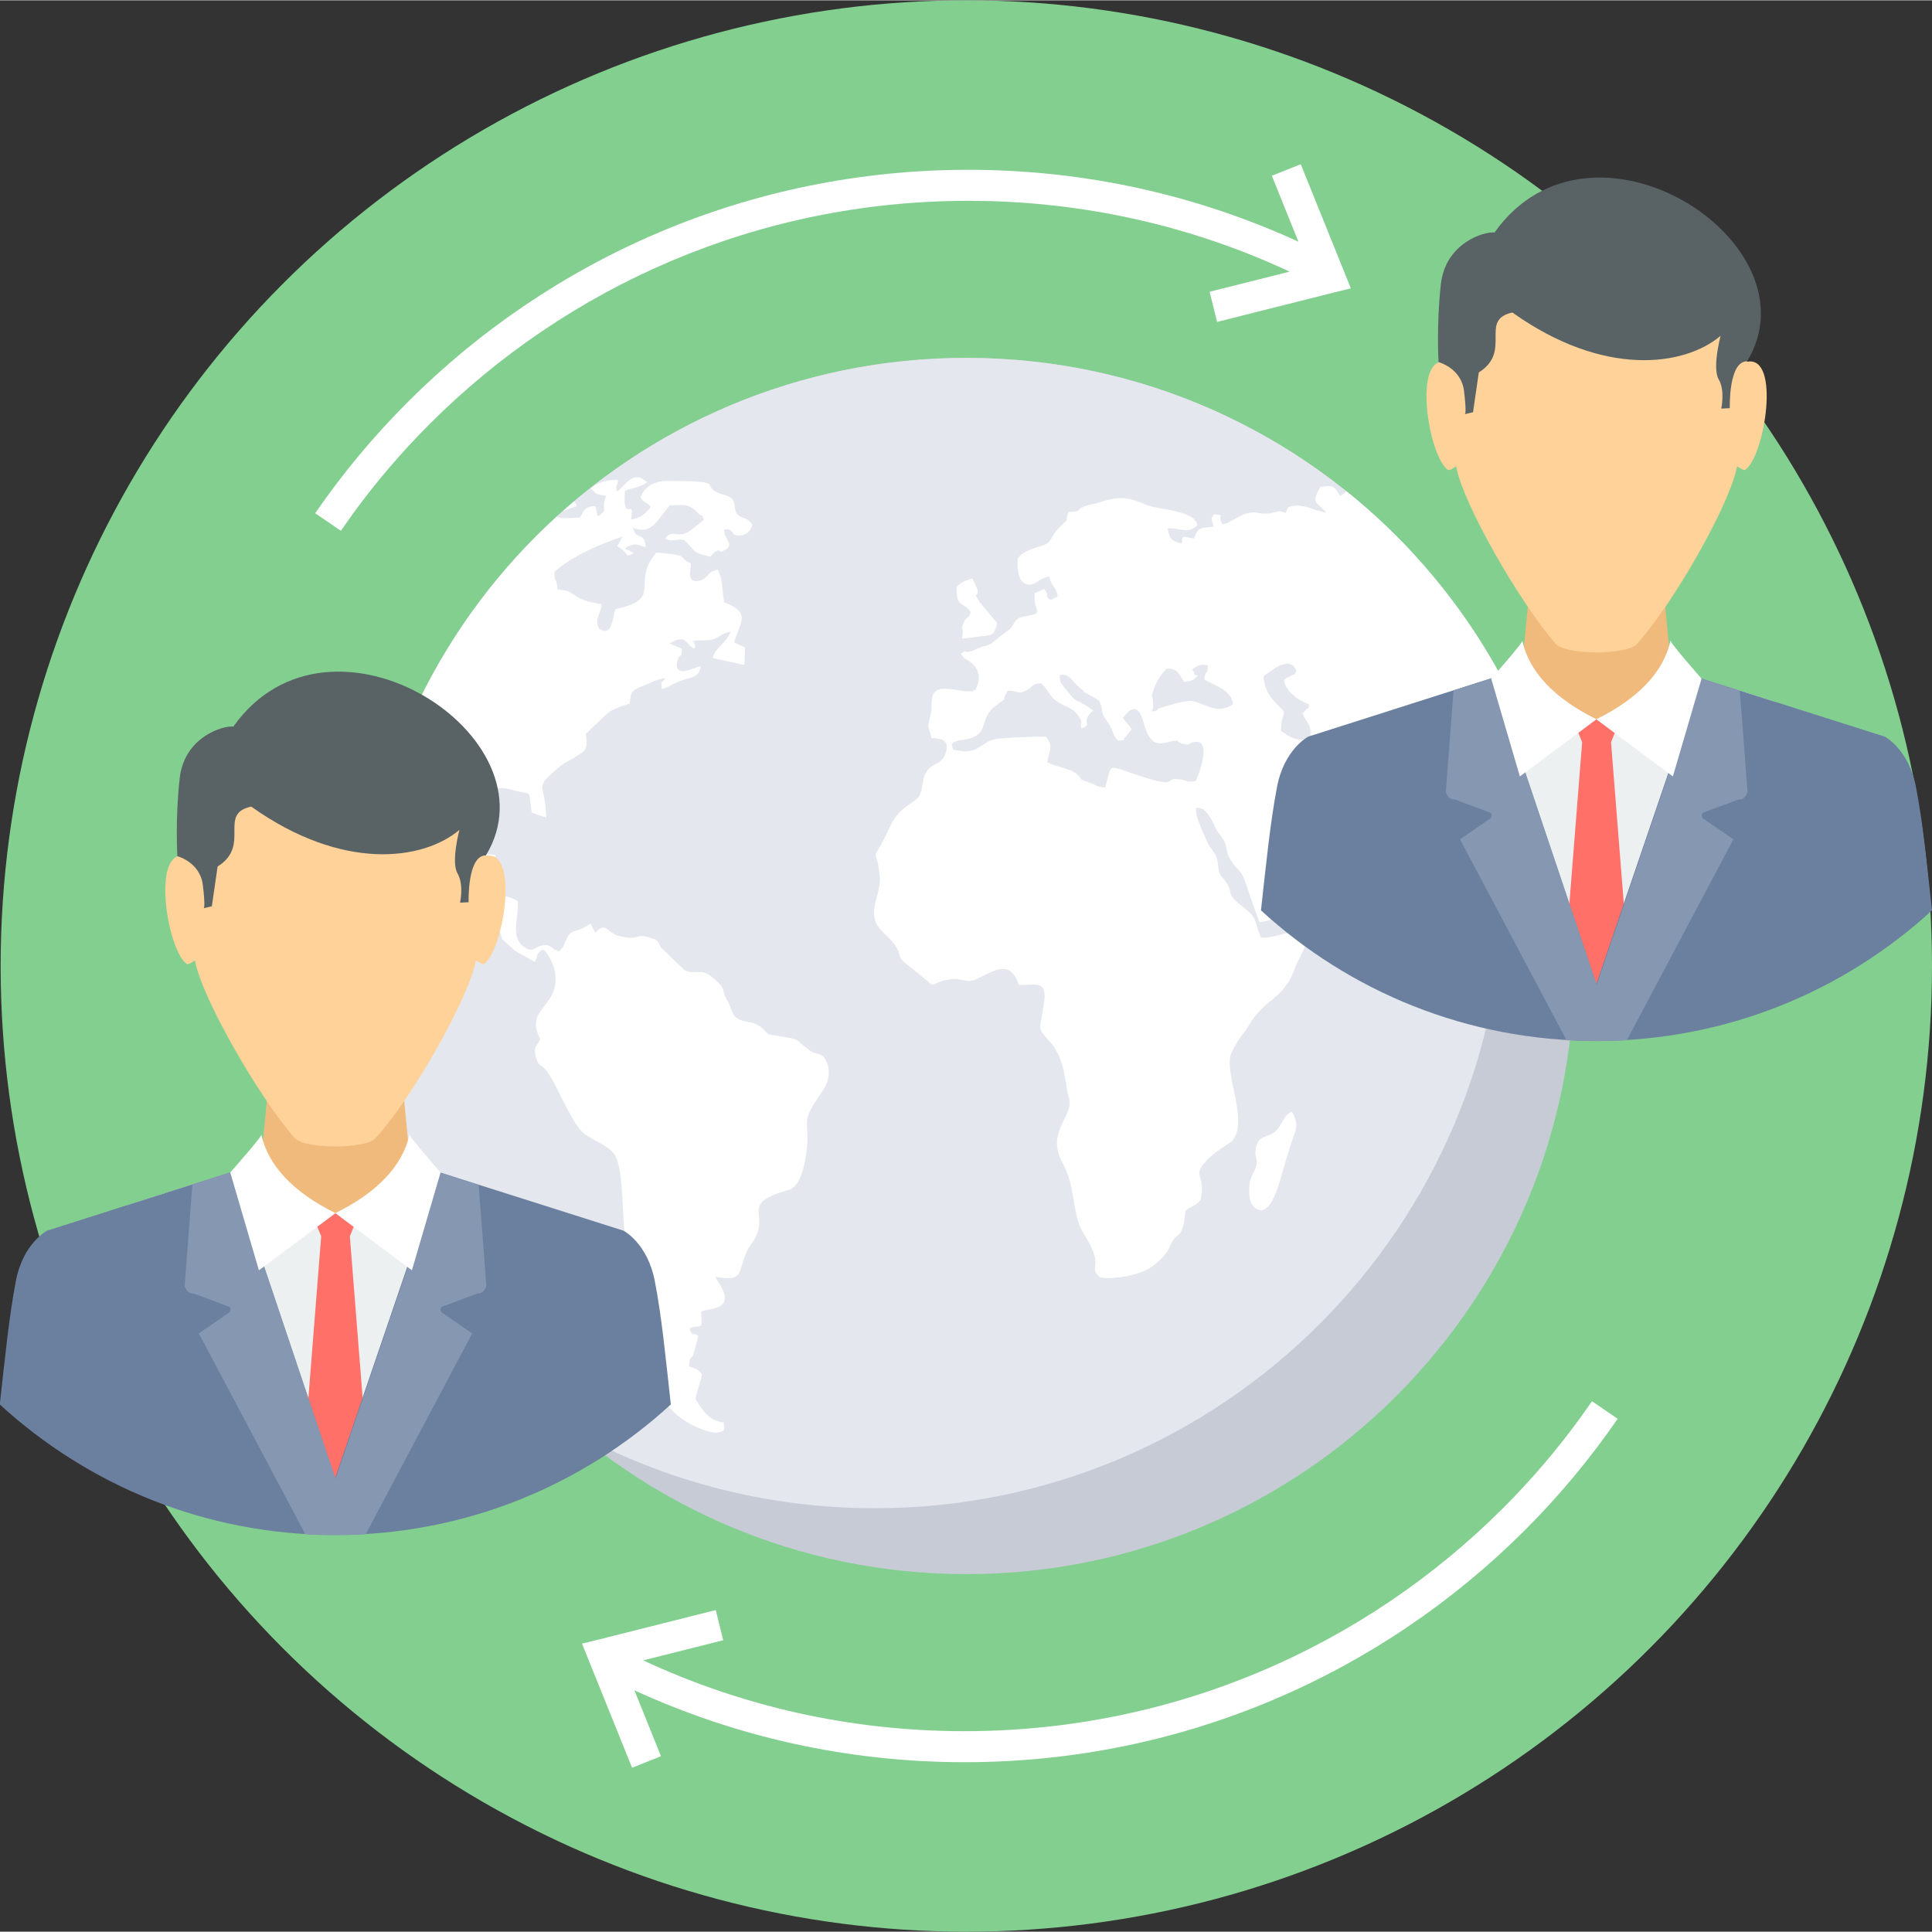 <?xml version="1.0" encoding="UTF-8"?>
<!DOCTYPE svg PUBLIC "-//W3C//DTD SVG 1.1//EN" "http://www.w3.org/Graphics/SVG/1.1/DTD/svg11.dtd">
<!-- Creator: CorelDRAW X6 -->
<svg xmlns="http://www.w3.org/2000/svg" xml:space="preserve" width="202px" height="202px" version="1.1" style="shape-rendering:geometricPrecision; text-rendering:geometricPrecision; image-rendering:optimizeQuality; fill-rule:evenodd; clip-rule:evenodd"
viewBox="0 0 9029 9026"
 xmlns:xlink="http://www.w3.org/1999/xlink">
 <rect x="0" y="0" width="9029" height="9026" fill="#333333" stroke="none"/>
 <defs>
  <style type="text/css">
   <![CDATA[
    .fil10 {fill:#596366}
    .fil7 {fill:#6B7F9E}
    .fil0 {fill:#83CF8F}
    .fil8 {fill:#8597B1}
    .fil1 {fill:#C6CBD6}
    .fil2 {fill:#E4E7ED}
    .fil5 {fill:#ECF0F1}
    .fil4 {fill:#F0BA7D}
    .fil9 {fill:#FED298}
    .fil6 {fill:#FF7069}
    .fil3 {fill:white}
    .fil11 {fill:white;fill-rule:nonzero}
   ]]>
  </style>
 </defs>
 <g id="Layer_x0020_1">
  <g id="_196900880">
   <circle class="fil0" cx="4516" cy="4513" r="4513"/>
   <path class="fil1" d="M4516 1671c1570,0 2842,1272 2842,2842 0,1569 -1272,2842 -2842,2842 -1569,0 -2842,-1272 -2842,-2842 0,-1570 1272,-2842 2842,-2842z"/>
   <path class="fil2" d="M4516 1671c825,0 1567,351 2086,912 270,445 426,966 426,1525 0,1623 -1316,2939 -2939,2939 -503,0 -976,-126 -1390,-349 -626,-521 -1025,-1307 -1025,-2185 0,-1570 1272,-2842 2842,-2842z"/>
   <path class="fil3" d="M6292 2294c528,423 902,1032 1024,1727 -9,-13 -17,-30 -26,-56 -55,18 -57,20 -123,31l-3 4c-26,37 1,21 -44,60 -55,46 -90,109 -151,146 -7,65 5,79 -11,157 -6,28 -38,105 -76,99 -12,-2 -62,-126 -74,-160 -20,-58 -43,-101 -57,-168 -8,-36 -14,-104 -22,-128 -39,6 -37,31 -75,4 -26,-19 -15,-31 -29,-59 -31,-29 -63,-58 -95,-87 -25,-8 -119,6 -159,1 -72,-7 -78,-2 -121,-60 -76,4 -69,32 -143,-31 -48,-41 -39,-106 -109,-69 -3,60 26,73 53,101 19,21 43,36 53,64 1,1 5,28 6,31 68,4 85,-28 122,-56 36,34 1,40 54,67 42,21 34,9 61,43 14,46 -94,171 -129,193 -27,17 -42,7 -66,28 -36,31 5,26 -59,50 -68,25 -136,77 -207,82 -16,-42 -31,-85 -46,-128 -46,-146 -44,-90 -90,-165 -22,-33 -13,-54 -27,-83 -10,-22 -25,-31 -39,-58 -21,-42 -45,-106 -94,-100 -10,33 45,143 58,171 14,27 35,39 42,77 9,53 -2,47 27,82 61,74 -3,61 92,133 71,54 53,70 83,142 46,13 185,-49 208,-31 28,50 -33,130 -48,174 -51,146 -140,144 -208,256 -37,61 -55,69 -89,141 -39,82 79,310 8,406 -15,22 -65,35 -128,101 -66,72 2,60 -24,180 -20,28 -45,29 -69,49 -9,28 -2,51 -17,86 -16,42 -19,20 -43,54 -17,27 -15,38 -35,63 -17,23 -26,29 -43,44 -79,73 -249,75 -264,65 -40,-34 -13,-43 -23,-91 -10,-42 -32,-78 -51,-110l-2 -3c-9,-16 -17,-31 -22,-46 -33,-103 -21,-182 -78,-287 -72,-136 40,-206 35,-283 -2,-20 -9,-33 -11,-49 -14,-84 -22,-160 -78,-227 -62,-72 -54,-47 -34,-165 25,-136 -33,-101 -115,-105 -40,-124 -118,-63 -197,-27 -49,23 -67,-7 -123,1 -124,17 -26,70 -192,-61 -69,-55 -23,-27 -64,-95 -14,-25 -56,-58 -75,-82 -63,-79 12,-158 1,-248 -19,-168 -46,-22 47,-224 49,-108 124,-109 143,-157 16,-43 5,-74 36,-113 27,-32 66,-25 82,-76 22,-62 -20,-70 -65,-71 -19,-65 -19,-49 -5,-109 8,-33 1,-50 8,-83 18,-84 161,-1 202,-35 19,-36 22,-71 0,-105 -23,-34 -53,-30 -68,-63 35,-23 9,-3 39,-9 35,-8 31,-18 73,-26 37,-7 61,-42 97,-65 52,-33 27,-63 90,-74 101,-18 35,-15 46,-109 15,-6 30,-12 44,-19 32,42 -8,25 30,52 10,-6 22,-12 33,-17 -5,-45 -26,-37 -40,-93 -50,8 -68,50 -108,35 -39,-15 -41,-71 -39,-117 15,-35 87,-54 116,-63 46,-15 39,-46 81,-87 55,-55 15,1 41,-70 60,-2 32,-4 67,-23l2 -1 4 -1c21,-9 48,-12 76,-21 100,-34 141,-17 214,13 56,23 227,24 239,95 -41,43 -80,12 -139,15 11,55 15,55 65,71 8,-26 -4,-16 10,-33 16,4 33,7 49,9 16,-56 36,-48 91,-55 -9,-39 -19,-28 2,-58 57,6 11,1 39,47 40,-5 79,-50 135,-55 35,-4 33,9 82,4 40,-4 38,-19 78,-2 15,-27 0,-26 35,-33 55,-9 102,24 155,31 -39,-48 -76,-39 -28,-119 61,-12 66,-4 93,42 15,-8 21,-17 29,-21zm-4551 1606c128,-582 435,-1098 860,-1486 33,11 77,4 110,3 12,-22 19,-41 40,-49 8,-3 18,-4 32,-3 2,11 5,22 7,33 0,1 2,8 1,7 1,-2 2,4 3,6 57,-34 9,-34 40,-95 -48,-9 -42,-4 -72,-34 29,-32 86,-43 127,-40 -3,29 -16,28 -5,53 33,-20 56,-75 108,-65 10,7 22,14 33,20 -27,26 -68,27 -104,42 -15,158 50,25 28,134 39,-3 77,-31 92,-60 -15,-19 -35,-19 -47,-42 9,-29 29,-51 56,-64 19,-9 41,-14 66,-14 289,2 152,15 241,56 20,9 55,13 67,31 18,28 1,54 30,76 25,19 29,-1 63,42 -7,24 -25,49 -60,50 -49,1 -20,-33 -73,-28 1,50 50,69 5,95 -40,24 -15,-9 -45,8 -1,1 -4,2 -5,3 -2,1 -4,4 -5,5 -5,6 -10,11 -15,16 -73,-20 -59,-11 -103,-59 -16,-18 -19,-23 -48,-20 -18,1 -42,9 -59,-7 36,-44 53,-1 105,-28 9,-4 66,-49 76,-59 -16,-35 -2,-6 -25,-28 -51,-52 -66,-39 -135,-39 -32,37 -57,83 -92,104 -21,12 -47,15 -80,1 15,63 55,15 59,90 -26,-5 -40,-18 -67,-9 -58,22 -6,20 -2,31 0,1 27,4 0,14 -30,11 -5,-6 -63,-40 8,-15 16,-30 25,-45 -47,15 -106,38 -162,65 -63,31 -122,67 -157,100 -1,55 9,18 15,83 85,5 57,31 142,55 16,4 37,9 63,13 0,41 -36,71 -11,114 59,41 61,-39 76,-91 200,-42 104,-101 156,-211 8,-16 19,-34 35,-53 15,1 78,7 92,10 45,8 21,19 70,41 -1,39 -21,90 37,81 45,-8 35,-43 89,-52 25,58 18,82 29,152 131,51 73,93 47,188 16,8 34,15 51,23 -1,28 -2,55 -3,82 -3,0 -140,-30 -149,-33 21,-60 59,-60 84,-122 -49,9 -46,24 -81,35 -32,9 -56,3 -90,7 -12,39 -1,-34 3,16 2,19 11,1 -2,21 -45,-21 -30,-71 -115,-25 19,9 38,17 58,25 -3,56 -7,14 -19,51 -29,95 79,36 107,31 -7,50 -38,50 -82,64 -48,15 -63,34 -101,43 0,-60 -9,-9 17,-51 -38,4 -66,21 -103,36l-4 1c-47,19 -54,22 -59,82 -40,12 -86,26 -115,55 -28,27 -56,54 -84,80 -3,2 -5,4 -6,6 10,75 0,76 -46,106 -38,25 -51,24 -86,55 -114,102 -59,55 -53,230 -24,-7 -46,-15 -68,-23 -17,-117 6,-78 -87,-105 -101,-29 -87,20 -129,29 -46,10 -69,-42 -137,1 -37,25 -73,42 -82,87 -11,55 -35,95 -32,155 6,164 156,173 194,97 25,-51 19,-79 102,-66 8,44 -5,76 -16,109 -7,20 -27,55 -17,82 59,24 61,-21 139,25 5,78 -35,165 25,211 46,34 49,4 90,-4 46,-8 37,20 79,27 24,-29 14,-11 29,-47 27,-62 35,-33 99,-71 6,-4 12,-7 18,-12 7,15 15,30 23,44 47,-56 53,-1 107,14 24,6 40,9 53,9 40,1 44,-19 98,1 6,3 15,5 22,7 1,0 4,1 4,3 1,1 4,3 5,4 9,10 10,20 17,31 37,36 75,71 111,106 72,28 72,-25 154,55 35,33 19,32 38,74 3,7 8,13 12,21 7,20 15,39 24,57 37,49 88,18 140,69 30,29 7,20 74,32 103,17 63,7 141,66 30,22 37,9 65,28 39,55 29,114 -4,162 -101,147 -66,123 -71,240 -4,67 -23,205 -86,222 -228,64 -96,109 -156,222 -17,32 -30,40 -41,66 -45,106 -14,142 -148,118 13,23 5,7 17,28 40,62 46,109 -36,124 -68,13 -39,0 -45,76 -26,11 -38,0 -56,17 24,44 2,7 42,32 -7,24 -13,47 -19,71 -15,57 -20,4 -25,71 24,11 40,9 61,37 -3,22 -25,82 -31,116 34,50 61,104 133,109 -1,42 9,38 -27,47 -31,7 -96,-22 -124,-36 -47,-26 -91,-59 -123,-107 -18,-27 -11,-14 -30,-39 -35,-44 -21,-65 -31,-95 -5,-17 -34,-36 -22,-93 3,-16 28,-93 -3,-79 -31,12 24,7 -19,28 -10,-28 -18,-69 -24,-103 -11,-58 -25,-60 -31,-95 -14,-81 21,-90 -17,-225 -25,-89 -15,-300 -42,-409 -4,-17 -9,-32 -16,-43 -25,-41 -85,-60 -133,-93 -3,-1 -5,-1 -5,-3 -66,-47 -129,-230 -182,-298 -25,-33 -40,-18 -51,-70 -12,-47 6,-39 22,-79 -81,-149 105,-146 66,-325 -8,-33 -32,-79 -52,-93 -38,17 -20,26 -40,58 -31,-17 -62,-35 -92,-52 -94,-90 -44,-25 -70,-84 -56,-124 -110,-55 -177,-116 -30,-26 -36,-66 -86,-58 -75,10 -34,22 -112,-15 -66,-31 -136,-68 -182,-110 -2,-66 22,-69 -19,-130 -7,-11 -15,-22 -24,-32zm891 -1514c17,-15 35,-30 52,-45l1 3c4,6 6,6 10,21 -46,11 -46,19 -64,21zm2432 845c25,16 56,28 75,45 24,65 -6,34 40,101 26,36 21,63 48,83 50,-7 6,8 37,-23 5,-6 21,-24 25,-31 -16,-25 -26,-27 -41,-53 56,-75 81,-32 95,18 36,138 90,98 136,91 46,-7 6,2 48,12 40,10 21,0 49,-7 96,-23 22,162 12,182 -52,6 -42,-5 -79,-9 -76,-8 5,45 -174,-13 -171,-55 -135,-67 -170,52 -39,-3 -37,-10 -74,-23 -14,-5 -22,-8 -27,-10l-2 -1c-15,-5 0,-1 -30,-29 -26,-25 -91,-31 -137,-55 0,-39 35,-72 -7,-119 -14,-4 -207,4 -238,11 -63,13 -74,66 -160,55 -47,-7 -31,-2 -43,-30 15,-15 0,-7 26,-17 10,-4 14,-2 24,-4 140,-21 68,-92 156,-160 73,-58 15,1 56,-70 49,-4 43,20 85,-1 35,-17 24,-33 73,-34 44,44 35,70 106,103 28,13 45,20 64,45 33,47 5,31 17,63 3,-1 6,-3 10,-4l2 -1c38,-18 -19,-24 43,-79 -18,-13 -31,-22 -43,-29l-2 -1c-48,-28 -29,-2 -91,-79 -16,-22 -21,-23 -20,-57 45,-8 53,24 93,60 5,5 12,9 18,14l2 1zm972 1962c-40,20 -45,67 -76,93 -33,30 -76,16 -89,71 -16,69 27,48 -21,138 -17,33 -18,117 8,142 79,76 122,-117 140,-177 14,-43 26,-92 41,-132 15,-43 35,-81 -4,-136zm-131 -2033c6,89 59,123 96,164 -5,42 -15,31 -14,90 45,32 77,52 136,36 8,-71 -15,-68 -36,-117 4,-6 14,-13 15,-15 16,-22 8,9 16,-28 -43,-14 -112,-58 -117,-115 21,-17 15,-7 30,-17 34,-22 8,12 28,-26 -17,-34 -36,-39 -78,-23 -18,7 -66,42 -76,50zm-372 23c-28,-39 -26,-59 -81,-60 -22,23 -47,58 -59,94 -18,54 -5,17 -4,75 -1,2 0,5 0,7 -1,35 -9,-7 -4,25 43,-9 10,-8 42,-18 30,-10 122,-38 148,-31 63,15 116,64 187,15 -4,-63 -80,-87 -133,-115 3,-58 18,-12 15,-68 -18,-1 -29,-4 -46,4 -41,18 -18,23 -18,30 2,31 41,-7 -1,32 -12,10 -31,10 -45,12zm-1063 -442c-2,102 34,68 67,118 -15,43 -18,9 -35,54 -16,37 4,4 -6,69 26,1 65,-8 100,-11 49,-4 48,-9 65,-59 -27,-33 -55,-67 -83,-100 -36,-54 0,-17 -11,-62 -8,-16 -15,-32 -23,-48 -47,16 -43,12 -75,40z"/>
   <g>
    <g>
     <polygon class="fil4" points="1273,4874 1390,4874 1746,4874 1863,4874 1911,5372 1996,5440 2175,5554 1568,6988 961,5554 1140,5440 1225,5372 "/>
     <polygon class="fil5" points="1078,5477 588,5633 1568,6988 2401,5587 2056,5478 1751,5693 1386,5693 "/>
     <polygon class="fil6" points="1459,5673 1501,5776 1408,6952 1568,7075 1728,6952 1635,5776 1677,5673 1568,5669 "/>
     <path class="fil7" d="M1086 5474l-866 276c0,0 -112,58 -146,235 -32,170 -49,343 -75,577 413,379 963,610 1568,610 605,0 1155,-231 1568,-610 -26,-234 -42,-407 -75,-577 -34,-177 -146,-235 -146,-235l-860 -273 -488 1430 -482 -1434z"/>
     <path class="fil8" d="M1086 5474l-187 60 -36 474c0,0 10,39 40,35l169 63c0,0 11,11 1,25l-144 99 498 939c47,3 94,4 141,4 47,0 94,-1 141,-4l498 -939 -144 -99c-10,-14 1,-25 1,-25l169 -63c30,3 40,-35 40,-35l-36 -472 -181 -57 -488 1430 -482 -1434z"/>
     <g>
      <path class="fil9" d="M880 3862c0,46 -17,92 -16,136 -158,-29 -82,441 8,505 7,5 25,-6 39,-16 31,173 296,635 465,829 47,54 333,53 379,2 173,-190 437,-657 469,-831 15,9 32,21 39,16 90,-65 166,-535 8,-505 1,-44 -16,-90 -16,-136 -9,-365 -339,-547 -688,-549 -348,2 -679,184 -688,549z"/>
      <path class="fil10" d="M1092 3394c-50,-6 -230,49 -252,240 -22,191 -11,366 -11,366 0,0 106,27 119,135 13,108 4,108 4,108l38 -9 27 -186c158,-99 -1,-246 157,-280 427,304 803,252 973,109 0,0 -40,150 -9,203 31,53 12,137 12,137l40 -2c0,0 -7,-220 81,-219 335,-553 -725,-1239 -1179,-604z"/>
     </g>
     <g>
      <path class="fil3" d="M1221 5300c12,1 -145,178 -145,178l134 457 358 -267c-197,-97 -315,-222 -347,-368z"/>
      <path class="fil3" d="M1915 5300c-12,1 144,178 144,178l-134 457 -358 -267c197,-97 315,-222 347,-368z"/>
     </g>
    </g>
    <g>
     <polygon class="fil4" points="7166,2565 7283,2565 7639,2565 7757,2565 7804,3063 7889,3131 8068,3245 7461,4679 6854,3245 7033,3131 7118,3063 "/>
     <polygon class="fil5" points="6971,3168 6482,3324 7461,4679 8295,3278 7949,3169 7644,3384 7279,3384 "/>
     <polygon class="fil6" points="7352,3364 7394,3467 7301,4643 7461,4766 7622,4643 7529,3467 7571,3364 7461,3360 "/>
     <path class="fil7" d="M6980 3165l-866 276c0,0 -112,58 -146,235 -32,170 -49,343 -75,577 413,379 963,610 1568,610 605,0 1155,-231 1568,-610 -26,-234 -42,-407 -75,-577 -34,-177 -146,-235 -146,-235l-860 -273 -488 1430 -482 -1434z"/>
     <path class="fil8" d="M6980 3165l-187 60 -36 474c0,0 10,39 40,35l169 63c0,0 11,11 1,25l-144 99 498 939c47,3 94,4 141,4 47,0 94,-1 141,-4l498 -939 -144 -99c-10,-14 1,-25 1,-25l169 -63c30,4 40,-35 40,-35l-36 -472 -181 -57 -488 1430 -482 -1434z"/>
     <g>
      <path class="fil9" d="M6774 1553c0,46 -17,92 -16,136 -158,-29 -82,441 8,505 7,5 25,-6 39,-16 31,173 296,635 465,829 47,54 333,53 379,2 173,-190 437,-657 469,-831 15,9 32,21 39,16 90,-65 166,-535 8,-505 1,-44 -16,-90 -16,-136 -9,-365 -339,-547 -688,-549 -348,2 -679,184 -688,549z"/>
      <path class="fil10" d="M6986 1085c-50,-6 -230,49 -252,240 -22,191 -11,366 -11,366 0,0 106,27 119,135 13,108 4,108 4,108l38 -9 27 -186c158,-99 -1,-246 157,-280 427,304 803,252 973,109 0,0 -40,150 -9,203 31,53 12,137 12,137l40 -2c0,0 -7,-220 81,-219 335,-553 -725,-1239 -1179,-604z"/>
     </g>
     <g>
      <path class="fil3" d="M7114 2992c12,1 -145,178 -145,178l134 457 358 -267c-197,-97 -315,-222 -347,-368z"/>
      <path class="fil3" d="M7808 2992c-12,1 144,178 144,178l-134 457 -358 -267c197,-97 315,-222 347,-368z"/>
     </g>
    </g>
   </g>
   <g>
    <path class="fil11" d="M4524 792c551,0 1074,120 1544,336l-124 -308 135 -54 203 503 31 77 -81 20 -544 137 -35 -141 374 -94c-456,-213 -965,-331 -1502,-331 -983,0 -1873,399 -2517,1043 -130,130 -249,269 -357,417l-58 82 -120 -82c128,-186 273,-360 433,-520 671,-671 1597,-1085 2620,-1085z"/>
    <path class="fil11" d="M4509 8234c-551,0 -1074,-120 -1544,-336l124 308 -135 54 -203 -503 -31 -77 81 -20 544 -137 35 141 -374 94c456,213 965,331 1502,331 983,0 1873,-399 2517,-1043 130,-130 249,-269 357,-417l58 -82 120 82c-128,186 -273,360 -433,520 -671,671 -1597,1085 -2620,1085z"/>
   </g>
  </g>
 </g>
</svg>
